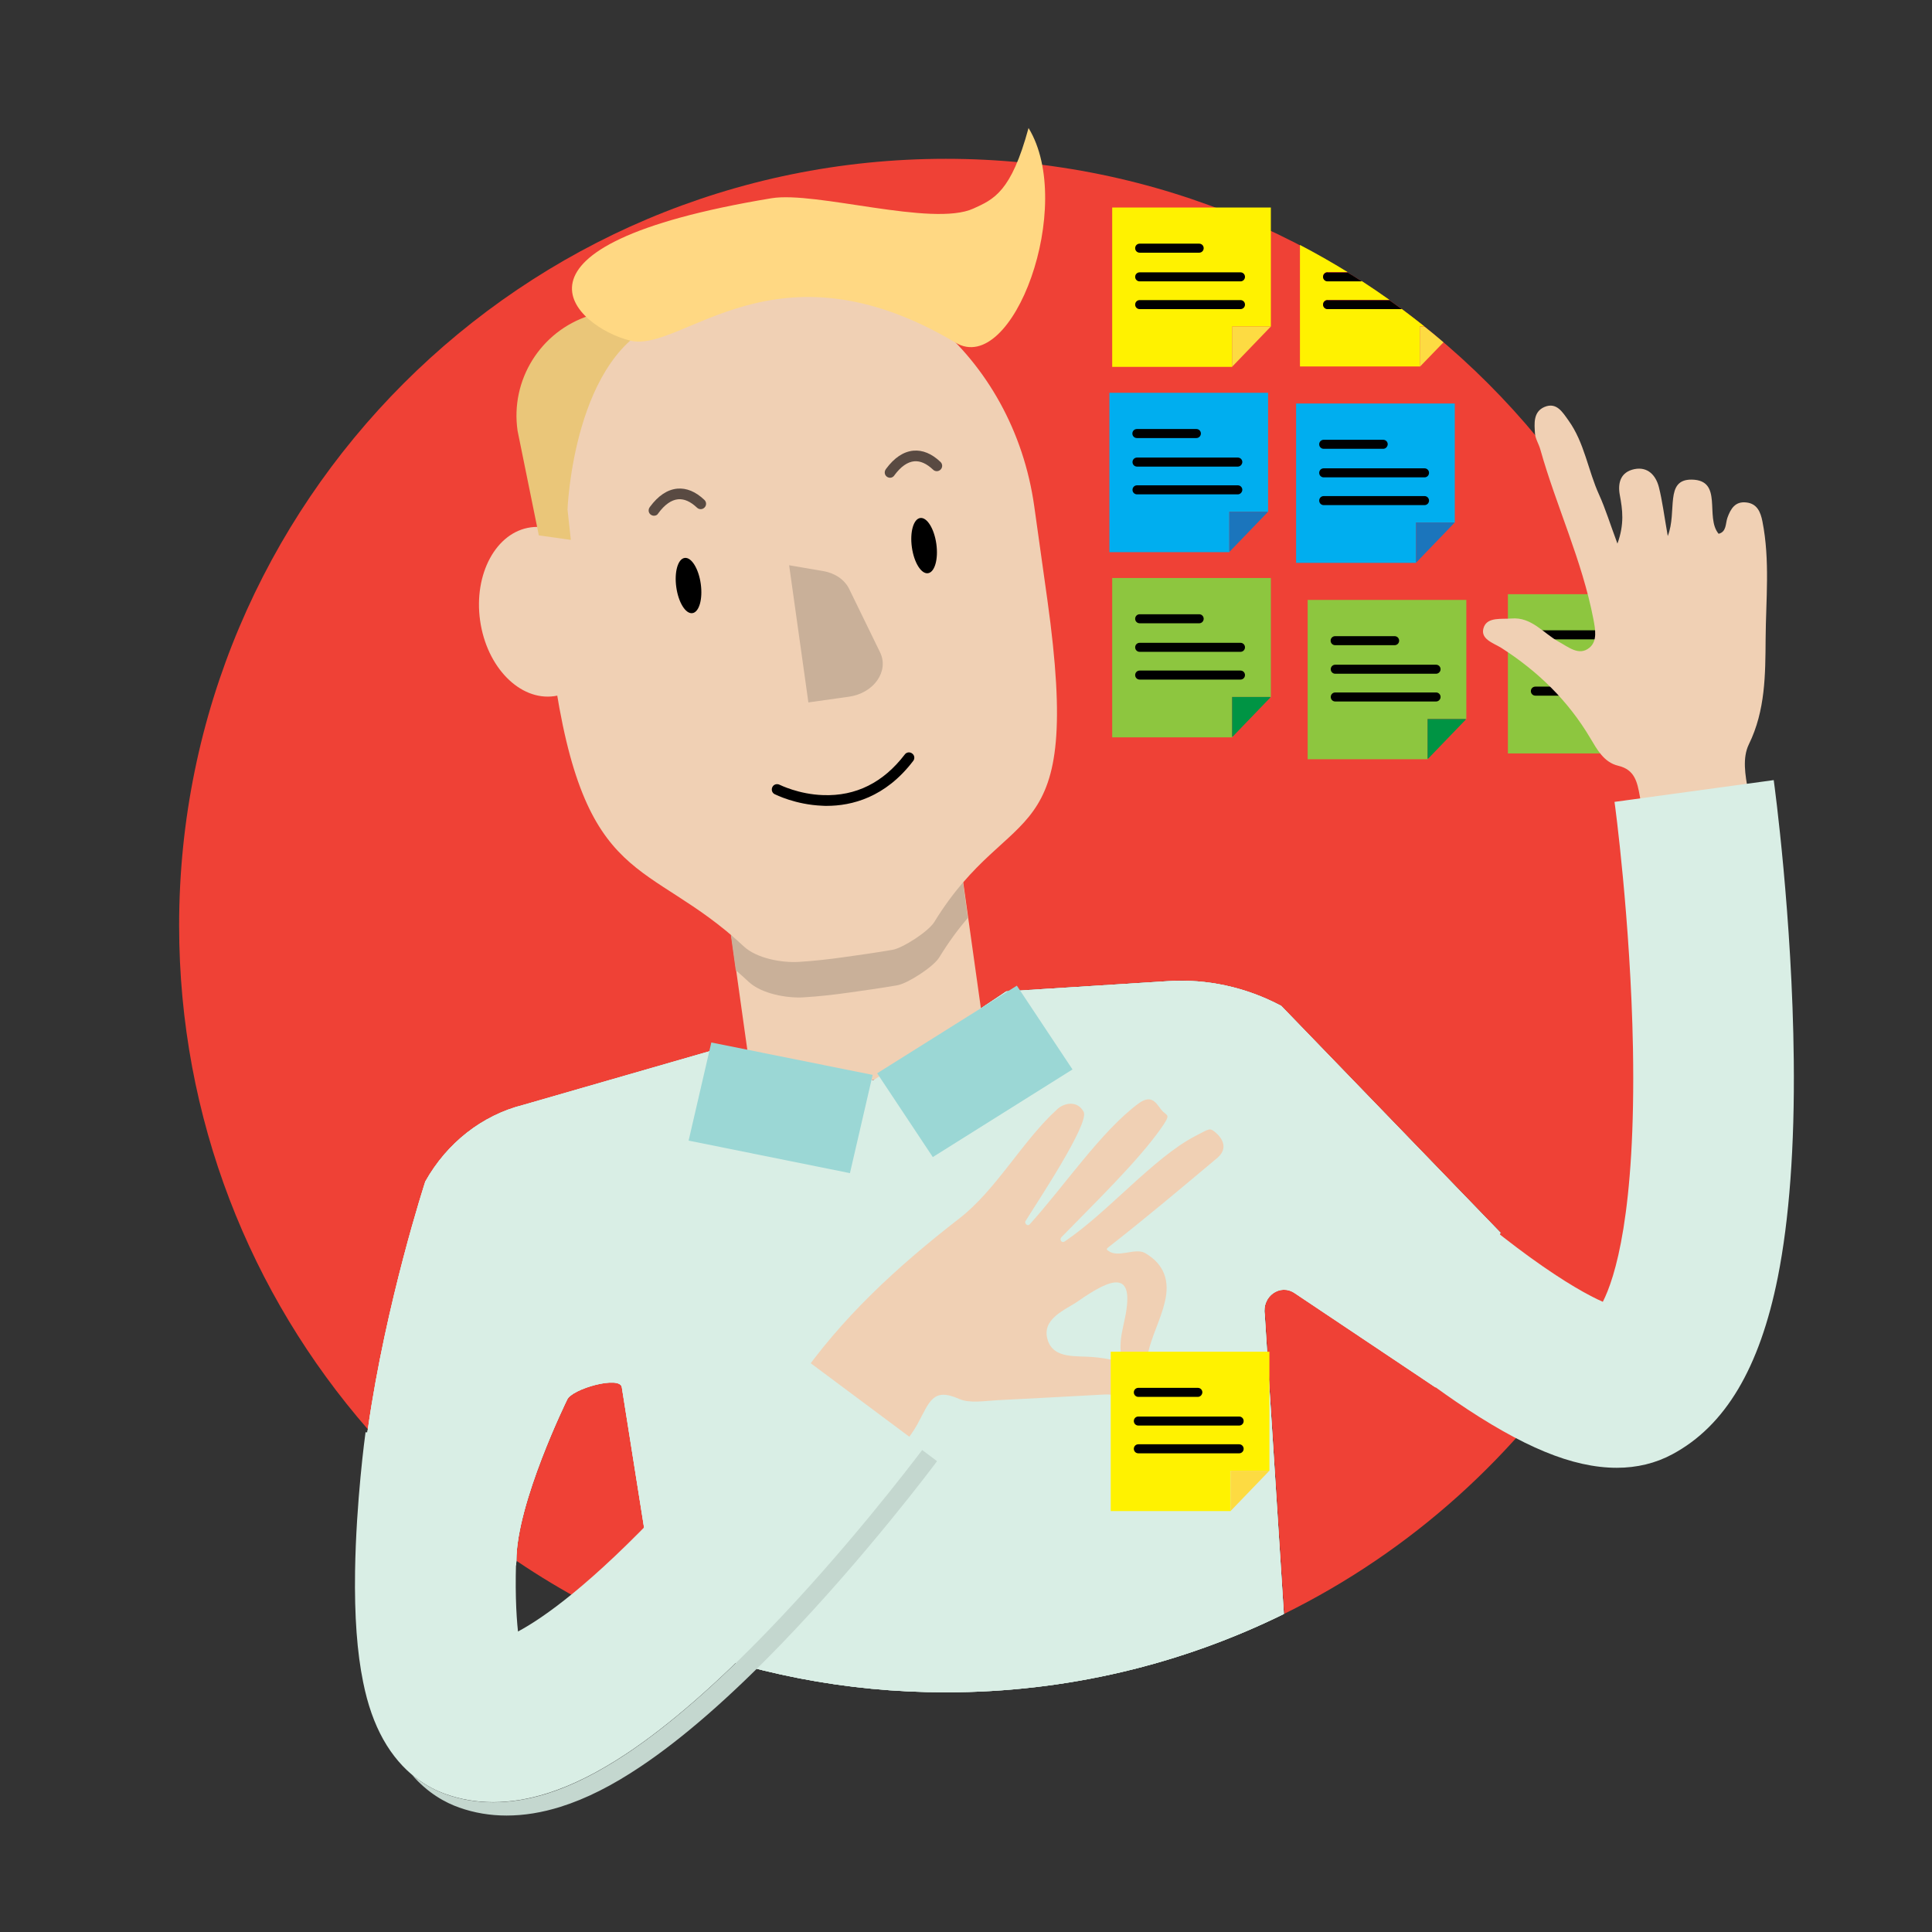 <?xml version="1.0" encoding="utf-8"?>
<!-- Generator: Adobe Illustrator 22.1.0, SVG Export Plug-In . SVG Version: 6.00 Build 0)  -->
<svg version="1.1" xmlns="http://www.w3.org/2000/svg" xmlns:xlink="http://www.w3.org/1999/xlink" x="0px" y="0px"
	 viewBox="0 0 1455 1455" style="enable-background:new 0 0 1455 1455;" xml:space="preserve">
<rect x="0" y="0" width="1455" height="1455" fill="#333333" stroke="none"/>
<style type="text/css">
	.st0{fill:#F7941D;}
	.st1{fill:#DABCAA;}
	.st2{fill:#00A9BB;}
	.st3{fill:#0098A8;}
	.st4{fill:#00A79D;}
	.st5{fill:#FFF200;}
	.st6{fill:#F5E0CD;}
	.st7{fill:#008C84;}
	.st8{fill:#C1B2A5;}
	.st9{fill:#F0D0B4;}
	.st10{fill:#543E36;}
	.st11{fill:#6A330D;}
	.st12{fill:#72594B;}
	.st13{fill:#A8916D;}
	.st14{fill:#F0BEB4;}
	.st15{fill:#754C29;}
	.st16{fill:#FFD883;}
	.st17{fill:#F15A29;}
	.st18{fill:none;stroke:#000000;stroke-width:6;stroke-linecap:round;stroke-miterlimit:10;}
	.st19{fill:none;stroke:#000000;stroke-width:7;stroke-linecap:round;stroke-miterlimit:10;}
	.st20{fill:none;stroke:#000000;stroke-width:8;stroke-linecap:round;stroke-miterlimit:10;}
	.st21{fill:none;stroke:#000000;stroke-width:3;stroke-linecap:round;stroke-miterlimit:10;}
	.st22{fill:#DAC8B9;}
	.st23{fill:#BBA294;}
	.st24{fill:#EF4136;}
	.st25{fill:#FEFEFE;}
	.st26{fill:#FBCF9E;}
	.st27{fill:#594A42;}
	.st28{fill:#BE1E2D;}
	.st29{fill:#FFFFFF;}
	.st30{fill:#808285;}
	.st31{fill:#48484A;}
	.st32{fill:#58595B;}
	.st33{fill:#666666;}
	.st34{fill:#4F7793;}
	.st35{fill:#C3DA60;}
	.st36{fill:#9FCD5A;}
	.st37{fill:#F282AC;}
	.st38{fill:#E6E7E8;}
	.st39{fill:#FBB040;}
	.st40{fill:#907C5D;}
	.st41{fill:#603913;}
	.st42{fill:#00AEEF;}
	.st43{fill:#AFB9D2;}
	.st44{fill:#969CB3;}
	.st45{fill:#D8DEEC;}
	.st46{fill:#F0F3FA;}
	.st47{fill:#FFD782;}
	.st48{fill:#FEC46F;}
	.st49{fill:#F16465;}
	.st50{fill:#D3555B;}
	.st51{fill:#41C7F2;}
	.st52{fill:#36BBED;}
	.st53{fill:#C4DC7B;}
	.st54{fill:#A6D16F;}
	.st55{fill:#A2D8CB;}
	.st56{fill:#7CCBBB;}
	.st57{fill:#D1D3D4;}
	.st58{fill:#ED1C24;}
	.st59{fill:#5B2A02;}
	.st60{fill:#F1CF9C;}
	.st61{fill:#262262;}
	.st62{fill:#D2B693;}
	.st63{opacity:0.38;fill:#27AAE1;}
	.st64{fill:#2B3990;}
	.st65{fill:#A7A9AC;}
	.st66{fill:#6D6E71;}
	.st67{fill:#343B6F;}
	.st68{fill:#F1F0F0;}
	.st69{fill:#F1AE5B;}
	.st70{fill:#F9DF74;}
	.st71{fill:#5A98D1;}
	.st72{fill:#494C80;}
	.st73{fill:#EF487D;}
	.st74{fill:#39B54A;}
	.st75{fill:#FBB15F;}
	.st76{fill:#79684D;}
	.st77{fill:#BCE6FB;}
	.st78{fill:#94D9F8;}
	.st79{fill:#DA1C5C;}
	.st80{fill:#48342C;}
	.st81{fill:#D8D9DA;}
	.st82{fill:#414042;}
	.st83{fill:#000834;}
	.st84{fill:#D9EEE5;}
	.st85{fill:#FDDB42;}
	.st86{fill:#8DC63F;}
	.st87{fill:#9BD7D5;}
	.st88{fill:#C9B099;}
	.st89{fill:#EAC679;}
	.st90{fill:#C4D7CF;}
	.st91{fill:#1B75BC;}
	.st92{fill:#009444;}
	.st93{fill:none;stroke:#39B54A;stroke-width:17;stroke-miterlimit:10;}
	.st94{fill:none;stroke:#A8916D;stroke-width:74;stroke-miterlimit:10;}
	.st95{fill:none;stroke:#F1CF9C;stroke-width:75;stroke-miterlimit:10;}
	.st96{fill:none;stroke:#0098A8;stroke-width:74;stroke-miterlimit:10;}
	.st97{fill:none;stroke:#00A9BB;stroke-width:74;stroke-miterlimit:10;}
	.st98{fill:none;stroke:#F5E0CD;stroke-width:74;stroke-miterlimit:10;}
	.st99{fill:none;stroke:#F5E0CD;stroke-width:72;stroke-miterlimit:10;}
	.st100{fill:none;stroke:#594A42;stroke-width:8;stroke-linecap:round;stroke-miterlimit:10;}
	.st101{fill:none;stroke:#BE1E2D;stroke-width:8;stroke-linecap:round;stroke-miterlimit:10;}
	.st102{fill:none;stroke:#48484A;stroke-width:11;stroke-miterlimit:10;}
	.st103{fill:#FFFFFF;stroke:#BE1E2D;stroke-width:7;stroke-linecap:round;stroke-linejoin:round;stroke-miterlimit:10;}
	.st104{fill:none;stroke:#F15A29;stroke-width:18;stroke-miterlimit:10;}
	.st105{fill:#A8916D;stroke:#907C5D;stroke-width:3;stroke-linecap:round;stroke-linejoin:round;stroke-miterlimit:10;}
	.st106{fill:none;stroke:#907C5D;stroke-width:3;stroke-linecap:round;stroke-linejoin:round;stroke-miterlimit:10;}
	.st107{fill:#FFFFFF;stroke:#000000;stroke-width:7;stroke-linecap:round;stroke-linejoin:round;stroke-miterlimit:10;}
	.st108{fill:none;stroke:#2B3990;stroke-width:15;stroke-miterlimit:10;}
</style>
<g id="Layer_1">
</g>
<g id="heads">
	<g>
		<g>
			<path class="st24" d="M427.2,1054.2c0,0-38.2,77.9-38.2,121.2c0,0,0,0,0,0.1c34,23,70.6,42.5,109.3,58l-29.9-188.7
				C467.1,1035.7,430.5,1045.8,427.2,1054.2z"/>
			<path class="st24" d="M1289.7,697c0-318.9-258.5-577.4-577.4-577.4S134.9,378.1,134.9,697c0,145.3,53.7,278,142.2,379.5
				c13.8-96.2,43.3-186.7,43.3-186.7c16.2-29.2,42.8-50,73.8-57.7L544,788.9l113.7,24.6l100.1-67l121.8-7.7
				c29.3-1.9,58.7,4.6,85.3,18.6l165.3,170.9l-48.9,116.5l-106.1-71c-11-7.3-24.7,2.3-22.5,15.9l14.4,225.7
				C1158.1,1121.3,1289.7,924.5,1289.7,697z"/>
			<path class="st84" d="M964.9,757.5c-26.6-14.1-56-20.5-85.3-18.6l-121.8,7.7l-100.1,67L544,788.9l-149.9,43.2
				c-31,7.8-57.5,28.6-73.8,57.7c0,0-29.6,90.5-43.3,186.7c-4.8,33.5-7.7,67.6-6.7,98.9c1,32.9,118.4,29.7,118.6,0.1c0,0,0,0,0-0.1
				c0-43.4,38.2-121.2,38.2-121.2c3.3-8.3,40-18.5,41.2-9.4l29.9,188.7c66.2,26.4,138.4,41,214.1,41c91.4,0,177.8-21.2,254.6-59
				l-14.4-225.7c-2.1-13.6,11.6-23.3,22.5-15.9l106.1,71l48.9-116.5L964.9,757.5z"/>
		</g>
		<g>
			<path class="st84" d="M975.1,973.8l106.1,71l48.9-116.5L964.9,757.5c-26.6-14.1-56-20.5-85.3-18.6l-121.8,7.7l-100.1,67
				L544,788.9l-149.9,43.2c-31,7.8-57.5,28.6-73.8,57.7c0,0-29.6,90.5-43.3,186.7c-4.8,33.5-7.7,67.6-6.7,98.9
				c1,32.9,118.4,29.7,118.6,0.1c0,0,0,0,0-0.1c0-43.4,38.2-121.2,38.2-121.2c3.3-8.3,40-18.5,41.2-9.4l29.9,188.7
				c66.2,26.4,138.4,41,214.1,41c91.4,0,177.8-21.2,254.6-59l-14.4-225.7C950.4,976.1,964.1,966.5,975.1,973.8z"/>
			<path class="st5" d="M1069.3,276.2l0.3-0.4l-0.3-0.3v-29.7h3.4c-5.6-4.5-11.3-8.8-17-13.1h-55.9c-1.9,0-3.4-1.5-3.4-3.4
				s1.5-3.4,3.4-3.4h46.7c-6.9-4.9-13.8-9.6-20.9-14.2h-25.8c-1.9,0-3.4-1.5-3.4-3.4c0-1.9,1.5-3.4,3.4-3.4h15.1
				c-11.7-7.2-23.6-14-35.9-20.4v91.5H1069.3z"/>
			<path class="st85" d="M1069.3,245.9v29.7l0.3,0.3l17.5-18.1c-4.7-4-9.5-8-14.4-11.9H1069.3z"/>
			<path d="M999.8,205.1c-1.9,0-3.4,1.5-3.4,3.4c0,1.9,1.5,3.4,3.4,3.4h25.8c-3.5-2.3-7.1-4.5-10.7-6.7H999.8z"/>
			<path d="M999.8,226c-1.9,0-3.4,1.5-3.4,3.4s1.5,3.4,3.4,3.4h55.9c-3.1-2.3-6.2-4.5-9.3-6.7H999.8z"/>
		</g>
		<g>
			<path class="st86" d="M1255.1,447.5V537l-0.3,0.3l-0.3-0.3h-28.6v29.7l0.3,0.3l-0.3,0.4h-90.3V447.5H1255.1z M1255.1,447.5"/>
			<path class="st85" d="M1254.7,537.4l-28.6,29.7l-0.3-0.3V537h28.6L1254.7,537.4z M1254.7,537.4"/>
			<path d="M1232.2,503h-75.9c-1.9,0-3.4-1.5-3.4-3.4c0-1.9,1.5-3.4,3.4-3.4h75.9c1.9,0,3.4,1.5,3.4,3.4
				C1235.6,501.5,1234.1,503,1232.2,503L1232.2,503z M1232.2,503"/>
			<path d="M1201.1,481.5h-44.8c-1.9,0-3.4-1.5-3.4-3.4c0-1.9,1.5-3.4,3.4-3.4h44.8c1.9,0,3.4,1.5,3.4,3.4
				C1204.5,480,1203,481.5,1201.1,481.5L1201.1,481.5z M1201.1,481.5"/>
			<path d="M1232.2,523.9h-75.9c-1.9,0-3.4-1.5-3.4-3.4c0-1.9,1.5-3.4,3.4-3.4h75.9c1.9,0,3.4,1.5,3.4,3.4
				C1235.6,522.4,1234.1,523.9,1232.2,523.9L1232.2,523.9z M1232.2,523.9"/>
		</g>
		
			<rect x="553" y="617.5" transform="matrix(0.99 -0.139 0.139 0.99 -93.003 95.854)" class="st9" width="178.6" height="197.4"/>
		<g>
			<path class="st84" d="M964.9,757.5c-26.6-14.1-56-20.5-85.3-18.6l-121.8,7.7l-100.1,67L544,788.9l-149.9,43.2
				c-31,7.8-57.5,28.6-73.8,57.7c0,0-29.6,90.5-43.3,186.7c-4.8,33.5-7.7,67.6-6.7,98.9c1,32.9,118.4,29.7,118.6,0.1c0,0,0,0,0-0.1
				c0-43.4,38.2-121.2,38.2-121.2c3.3-8.3,40-18.5,41.2-9.4l29.9,188.7c66.2,26.4,138.4,41,214.1,41c91.4,0,177.8-21.2,254.6-59
				l-14.4-225.7c-2.1-13.6,11.6-23.3,22.5-15.9l106.1,71l48.9-116.5L964.9,757.5z"/>
		</g>
		<path class="st9" d="M1218.1,409.4c5.4-14.9,3.8-25.7,1.8-36.5c-1.8-9.7,0.9-17.5,11-19.6c10-2,16.1,4.6,18.4,13.5
			c2.6,10.3,3.9,20.9,6.7,36.9c7.3-18.6-2.6-42.8,18.1-42.5c23.9,0.4,9.7,28.3,20.2,40.8c6-1.5,5.1-7.6,6.6-12
			c2.5-7,6-12.6,14.3-11.6c8.1,0.9,10.7,7.2,12.1,14.3c5.8,29.3,2.6,59,2.4,88.4c-0.2,26.7-0.1,53.9-12.6,79.4
			c-5,10.2-2.8,23.1-0.6,35c8.3,45,15.5,90.2,24.6,135c3.8,18.6-0.5,29.5-19.5,33.5c-4.1,0.9-7.9,3-11.8,4.5
			c-41.8,15.3-59.3,3.4-61.6-40.8c-2.2-43-5.7-85.9-13.3-128.4c-1.9-10.4-3.8-19.7-16.2-22.6c-10.9-2.6-16-12.4-21.1-20.9
			c-16.8-28.3-39.5-50.3-67-67.9c-5.9-3.7-16.7-6.7-13-15.9c3-7.4,13.4-5.6,20.7-6.2c15.1-1.3,24,11.1,35.6,17.5
			c7.2,3.9,15.2,10.9,23,4.6c6.3-5,4.5-14.1,3.1-21.6c-8.5-44.2-27.9-84.9-40-127.9c-1.1-4-3.7-7.9-4-11.9c-0.5-7.5-1.4-16.3,7.1-20
			c9.2-3.9,13.7,4,18.1,10.1c12.1,16.8,14.7,37.6,23.1,56C1209.1,383.2,1212.5,394.4,1218.1,409.4z"/>
		<g>
			<polygon class="st87" points="807.7,805.4 702.5,871.4 660.6,808.3 765.8,742.3 			"/>
			<polygon class="st87" points="640.1,883.5 518.6,859 535.7,785.1 657.2,809.5 			"/>
		</g>
		<path class="st9" d="M778.9,381.3C763,267.8,667,187.3,564.4,201.5C461.8,215.6,391.1,321.7,407,435.2l9.6,68.8
			c23.3,166.5,71,141.2,143.6,208.7c9.8,9.1,28.9,12.5,41.6,11.7c11.4-0.7,23-2,34.9-3.7c12.2-1.7,24.1-3.4,35.6-5.4
			c7.7-1.4,27-13.8,31.4-20.9c58-94.6,112.3-47.9,85.1-242.5C787.8,445.2,779.7,387,778.9,381.3z"/>
		<path class="st88" d="M725.2,664.6c-7,8.2-14.3,17.9-21.6,29.8c-4.4,7.1-23.7,19.6-31.4,20.9c-11.5,2-23.4,3.7-35.6,5.4
			c-11.9,1.7-23.5,3-34.9,3.7c-12.7,0.8-31.7-2.5-41.6-11.7c-3.3-3.1-6.5-5.9-9.7-8.7l3.7,26.7c3.2,2.7,6.4,5.6,9.7,8.7
			c9.8,9.1,28.9,12.5,41.6,11.7c11.4-0.7,23-2,34.9-3.7c12.2-1.7,24.1-3.4,35.6-5.4c7.7-1.4,27-13.8,31.4-20.9
			c7.3-11.9,14.5-21.6,21.6-29.8L725.2,664.6z"/>
		<path class="st88" d="M639.3,524.7l-30.5,4.3l-14.5-103.3l25.7,4.4c8.9,1.5,16.1,6.5,19.5,13.4l23.3,47.8
			C669.7,505.5,658.1,522.1,639.3,524.7z"/>
		<ellipse transform="matrix(0.99 -0.139 0.139 0.99 -50.272 100.36)" cx="696" cy="411.4" rx="9.3" ry="21"/>
		<path class="st27" d="M492.5,388.4c-0.8,0-1.7-0.3-2.4-0.8c-1.8-1.3-2.1-3.8-0.8-5.6l0.2-0.3c6.2-8.4,13.1-13,20.6-13.7
			c6.9-0.6,13.8,2.2,20.4,8.5c1.6,1.5,1.7,4.1,0.1,5.7c-1.5,1.6-4.1,1.7-5.7,0.1c-4.9-4.6-9.6-6.7-14.2-6.3
			c-5.1,0.5-10.1,4-14.9,10.5l-0.2,0.3C495,387.9,493.7,388.4,492.5,388.4z"/>
		<path class="st27" d="M670.3,359.8c-0.8,0-1.7-0.3-2.4-0.8c-1.8-1.3-2.1-3.8-0.8-5.6l0.2-0.3c6.2-8.4,13.1-13,20.6-13.7
			c6.9-0.6,13.8,2.2,20.4,8.5c1.6,1.5,1.7,4.1,0.1,5.7c-1.5,1.6-4.1,1.7-5.7,0.1c-4.9-4.6-9.6-6.7-14.2-6.3
			c-5.1,0.5-10.1,4-14.9,10.5l-0.2,0.3C672.7,359.2,671.5,359.8,670.3,359.8z"/>
		<path d="M622.6,606.9c-1.1,0-2.2,0-3.3-0.1c-20.3-0.8-35.2-8.4-35.9-8.7c-2-1-2.7-3.4-1.7-5.4c1-2,3.4-2.7,5.4-1.7
			c0.3,0.1,14.3,7.2,32.8,7.8c24.6,0.9,45.3-9.4,61.5-30.6c1.3-1.8,3.9-2.1,5.6-0.7c1.8,1.3,2.1,3.9,0.7,5.6
			C666.7,600.7,641.3,606.9,622.6,606.9z"/>
		<ellipse transform="matrix(0.99 -0.139 0.139 0.99 -56.137 76.058)" cx="518.5" cy="441.4" rx="9.3" ry="21"/>
		
			<ellipse transform="matrix(0.99 -0.139 0.139 0.99 -59.919 61.003)" class="st9" cx="408.4" cy="461.1" rx="47.4" ry="64.2"/>
		<path class="st89" d="M488,223.5l-44.2,14.2c-36.8,11.9-59.6,48.6-54,86.8l16,78.7l24.1,3.4l-2.5-22.9c0,0,4.4-119,72.5-142.2"/>
		<path class="st16" d="M581,149.3c33.4-5.5,121.2,21.8,152,7.8c15.4-7,28.5-12.4,41.6-60.7c35.6,58.2-11.7,187.4-54.9,161.7
			c-136.6-81.3-205.9,8.2-245.2-1.6C433.3,246.1,365,185.1,581,149.3z"/>
		<g>
			<path class="st9" d="M772.2,919.8c-0.7,1.2,1.4,4.3,3.4,2.1c25.5-28.1,53.8-70.2,81.9-90.9c11.1-8.2,14.1,2.1,18.3,6.1
				c3.5,3.4,5.9,2.1-1.1,12.2c-17.6,25.2-51.5,57.9-75.3,82.4c-1.8,1.9,0.2,4.8,2.5,3.2c32.4-21.8,67-63.2,98.4-79.4
				c10.7-5.5,10.7-6.6,15.7-2.1c5.8,5.2,8.2,12.3,0.8,18.6c-25.5,21.4-55.3,46.5-81.8,67.1c-2.5,1.9-1.2,2.2-0.3,2.9
				c7.3,5.7,20.3-2.6,27.7,1.7c14.9,8.7,18.6,21.5,14.8,37c-3.2,13.3-9.5,24.8-12.6,38.1c-1.1,4.8-4.4,8.3-9.6,8
				c-5.9-0.4-10.9-4-11.1-10c-0.3-9.3,1.2-14,3.3-24.1c7.7-37-10.2-30.3-35.1-12.9c-9.6,6.7-28.3,13.3-23,29.6
				c4.6,14.2,21.7,11.5,34,12.6c2.7,0.2,6.1,0.6,8.4,1c11.2,1.9,31.1,5.4,30,19.3c-1.2,14.9-18.9,7.3-29.4,7.9
				c-26.2,1.5-54.7,2.9-81,4.3c-9.4,0.5-20.8,2.5-28.6-0.9c-20.2-9-22.4,2.2-31.6,19c-9.7,17.5-38.3,50.3-61.1,44.6
				c-5.6-1.4-14.9-10.3-18-13.2c-31.7-29.4-34.2-30.1-11.5-63.1c33.1-48.2,75.5-87.1,122.2-123.3c27.9-21.6,47.6-58.6,73.9-82.4
				c5.3-4.8,15.1-6.5,19.7,2.1C820.8,846,780.3,906.6,772.2,919.8z"/>
		</g>
		<path class="st84" d="M371.4,1357.2c-12.4,0-24.3-2-35.6-6c-13.7-4.8-33-15.9-47.2-41.3c-6.7-12-11.7-26.1-15.1-43
			c-4.6-22.5-6.6-49.8-6.1-83.5c0.8-52.8,7.6-102.7,7.9-104.8l60,8.3l59.9,8.3c0,0.3-4.6,33.4-6.2,71.5c-1.3,29.1-0.3,48.9,1.1,62
			c19.4-10.4,55.1-35.5,111.9-96c53.3-56.8,96.3-114.3,96.8-114.8l97,72.3c-2.2,2.9-53.6,71.7-117.2,137.6
			c-38.8,40.2-74.4,71.2-105.9,92.3c-21.6,14.4-41.4,24.4-60.4,30.4C398.1,1355,384.5,1357.2,371.4,1357.2z"/>
		<g>
			<path class="st90" d="M694.5,1092c-8.4,11.1-56.9,74.8-116,136c-38.8,40.2-74.4,71.2-105.9,92.3c-21.6,14.4-41.4,24.4-60.4,30.4
				c-14.1,4.4-27.7,6.6-40.7,6.6c-12.4,0-24.3-2-35.6-6c-7.5-2.7-16.8-7.2-25.9-15c12.1,14.2,25.6,21.4,35.9,25
				c11.3,4,23.2,6,35.6,6c13.1,0,26.7-2.2,40.7-6.6c19.1-6,38.8-15.9,60.4-30.4c31.4-21,67-52,105.9-92.3
				c63.6-65.9,115.1-134.7,117.2-137.6L694.5,1092z"/>
		</g>
		<path class="st84" d="M1217.6,1105.4c-16.6,0-34.7-4-54.2-12.1c-19.7-8.1-42.3-20.9-67.3-38c-39.8-27.2-73.4-57-74.8-58.2
			l40.1-45.3l40.1-45.3c0,0,0,0,0,0h0c0.9,0.8,23.2,20.4,50.8,40.4c27,19.5,44.6,29,54.8,33.5c9-17.6,24.9-66.5,22.7-190.9
			c-1.8-96.2-13.7-184.7-13.9-185.6l119.9-16.4c0.6,4.2,14,103.4,15.1,210.9c0.7,65.1-3.4,120.1-12,163.4
			c-13.7,68.6-39.7,112.2-79.6,133.5C1246.8,1102,1232.8,1105.4,1217.6,1105.4z M1201.3,989.2
			C1201.3,989.2,1201.3,989.2,1201.3,989.2C1201.3,989.2,1201.3,989.2,1201.3,989.2z"/>
		<g>
			<path class="st5" d="M957.1,156.3v89.6l-0.3,0.3l-0.3-0.3h-28.6v29.7l0.3,0.3l-0.3,0.4h-90.3V156.3H957.1z M957.1,156.3"/>
			<path class="st85" d="M956.8,246.2l-28.6,29.7l-0.3-0.3v-29.7h28.6L956.8,246.2z M956.8,246.2"/>
			<path d="M934.2,211.9h-75.9c-1.9,0-3.4-1.5-3.4-3.4s1.5-3.4,3.4-3.4h75.9c1.9,0,3.4,1.5,3.4,3.4S936.1,211.9,934.2,211.9
				L934.2,211.9z M934.2,211.9"/>
			<path d="M903.1,190.3h-44.8c-1.9,0-3.4-1.5-3.4-3.4c0-1.9,1.5-3.4,3.4-3.4h44.8c1.9,0,3.4,1.5,3.4,3.4
				C906.5,188.8,905,190.3,903.1,190.3L903.1,190.3z M903.1,190.3"/>
			<path d="M934.2,232.8h-75.9c-1.9,0-3.4-1.5-3.4-3.4s1.5-3.4,3.4-3.4h75.9c1.9,0,3.4,1.5,3.4,3.4S936.1,232.8,934.2,232.8
				L934.2,232.8z M934.2,232.8"/>
		</g>
		<g>
			<path class="st5" d="M956,1018v89.6l-0.3,0.3l-0.3-0.3h-28.6v29.7l0.3,0.3l-0.3,0.4h-90.3V1018H956z M956,1018"/>
			<path class="st85" d="M955.7,1107.9l-28.6,29.7l-0.3-0.3v-29.7h28.6L955.7,1107.9z M955.7,1107.9"/>
			<path d="M933.2,1073.6h-75.9c-1.9,0-3.4-1.5-3.4-3.4s1.5-3.4,3.4-3.4h75.9c1.9,0,3.4,1.5,3.4,3.4S935.1,1073.6,933.2,1073.6
				L933.2,1073.6z M933.2,1073.6"/>
			<path d="M902.1,1052h-44.8c-1.9,0-3.4-1.5-3.4-3.4c0-1.9,1.5-3.4,3.4-3.4h44.8c1.9,0,3.4,1.5,3.4,3.4
				C905.4,1050.5,903.9,1052,902.1,1052L902.1,1052z M902.1,1052"/>
			<path d="M933.2,1094.5h-75.9c-1.9,0-3.4-1.5-3.4-3.4c0-1.9,1.5-3.4,3.4-3.4h75.9c1.9,0,3.4,1.5,3.4,3.4
				C936.6,1093,935.1,1094.5,933.2,1094.5L933.2,1094.5z M933.2,1094.5"/>
		</g>
		<g>
			<path class="st42" d="M955,295.8v89.6l-0.3,0.3l-0.3-0.3h-28.6v29.7l0.3,0.3l-0.3,0.4h-90.3V295.8H955z M955,295.8"/>
			<path class="st91" d="M954.7,385.7l-28.6,29.7l-0.3-0.3v-29.7h28.6L954.7,385.7z M954.7,385.7"/>
			<path d="M932.2,351.4h-75.9c-1.9,0-3.4-1.5-3.4-3.4c0-1.9,1.5-3.4,3.4-3.4h75.9c1.9,0,3.4,1.5,3.4,3.4
				C935.5,349.9,934,351.4,932.2,351.4L932.2,351.4z M932.2,351.4"/>
			<path d="M901,329.9h-44.8c-1.9,0-3.4-1.5-3.4-3.4c0-1.9,1.5-3.4,3.4-3.4H901c1.9,0,3.4,1.5,3.4,3.4
				C904.4,328.3,902.9,329.9,901,329.9L901,329.9z M901,329.9"/>
			<path d="M932.2,372.3h-75.9c-1.9,0-3.4-1.5-3.4-3.4c0-1.9,1.5-3.4,3.4-3.4h75.9c1.9,0,3.4,1.5,3.4,3.4
				C935.5,370.8,934,372.3,932.2,372.3L932.2,372.3z M932.2,372.3"/>
		</g>
		<g>
			<path class="st42" d="M1095.6,303.9v89.6l-0.3,0.3l-0.3-0.3h-28.6v29.7l0.3,0.3l-0.3,0.4h-90.3V303.9H1095.6z M1095.6,303.9"/>
			<path class="st91" d="M1095.3,393.8l-28.6,29.7l-0.3-0.3v-29.7h28.6L1095.3,393.8z M1095.3,393.8"/>
			<path d="M1072.8,359.5h-75.9c-1.9,0-3.4-1.5-3.4-3.4c0-1.9,1.5-3.4,3.4-3.4h75.9c1.9,0,3.4,1.5,3.4,3.4
				C1076.2,358,1074.7,359.5,1072.8,359.5L1072.8,359.5z M1072.8,359.5"/>
			<path d="M1041.7,338h-44.8c-1.9,0-3.4-1.5-3.4-3.4c0-1.9,1.5-3.4,3.4-3.4h44.8c1.9,0,3.4,1.5,3.4,3.4
				C1045,336.5,1043.5,338,1041.7,338L1041.7,338z M1041.7,338"/>
			<path d="M1072.8,380.4h-75.9c-1.9,0-3.4-1.5-3.4-3.4c0-1.9,1.5-3.4,3.4-3.4h75.9c1.9,0,3.4,1.5,3.4,3.4
				C1076.2,378.9,1074.7,380.4,1072.8,380.4L1072.8,380.4z M1072.8,380.4"/>
		</g>
		<g>
			<path class="st86" d="M957.1,435.3v89.6l-0.3,0.3l-0.3-0.3h-28.6v29.7l0.3,0.3l-0.3,0.4h-90.3V435.3H957.1z M957.1,435.3"/>
			<path class="st92" d="M956.8,525.2l-28.6,29.7l-0.3-0.3v-29.7h28.6L956.8,525.2z M956.8,525.2"/>
			<path d="M934.2,490.9h-75.9c-1.9,0-3.4-1.5-3.4-3.4c0-1.9,1.5-3.4,3.4-3.4h75.9c1.9,0,3.4,1.5,3.4,3.4
				C937.6,489.4,936.1,490.9,934.2,490.9L934.2,490.9z M934.2,490.9"/>
			<path d="M903.1,469.4h-44.8c-1.9,0-3.4-1.5-3.4-3.4c0-1.9,1.5-3.4,3.4-3.4h44.8c1.9,0,3.4,1.5,3.4,3.4
				C906.5,467.9,905,469.4,903.1,469.4L903.1,469.4z M903.1,469.4"/>
			<path d="M934.2,511.8h-75.9c-1.9,0-3.4-1.5-3.4-3.4c0-1.9,1.5-3.4,3.4-3.4h75.9c1.9,0,3.4,1.5,3.4,3.4
				C937.6,510.3,936.1,511.8,934.2,511.8L934.2,511.8z M934.2,511.8"/>
		</g>
		<g>
			<path class="st86" d="M1104.3,451.8v89.6l-0.3,0.3l-0.3-0.3h-28.6v29.7l0.3,0.3l-0.3,0.4h-90.3V451.8H1104.3z M1104.3,451.8"/>
			<path class="st92" d="M1104,541.8l-28.6,29.7l-0.3-0.3v-29.7h28.6L1104,541.8z M1104,541.8"/>
			<path d="M1081.5,507.4h-75.9c-1.9,0-3.4-1.5-3.4-3.4c0-1.9,1.5-3.4,3.4-3.4h75.9c1.9,0,3.4,1.5,3.4,3.4
				C1084.9,505.9,1083.3,507.4,1081.5,507.4L1081.5,507.4z M1081.5,507.4"/>
			<path d="M1050.3,485.9h-44.8c-1.9,0-3.4-1.5-3.4-3.4c0-1.9,1.5-3.4,3.4-3.4h44.8c1.9,0,3.4,1.5,3.4,3.4
				C1053.7,484.4,1052.2,485.9,1050.3,485.9L1050.3,485.9z M1050.3,485.9"/>
			<path d="M1081.5,528.3h-75.9c-1.9,0-3.4-1.5-3.4-3.4s1.5-3.4,3.4-3.4h75.9c1.9,0,3.4,1.5,3.4,3.4S1083.3,528.3,1081.5,528.3
				L1081.5,528.3z M1081.5,528.3"/>
		</g>
	</g>
</g>
</svg>
